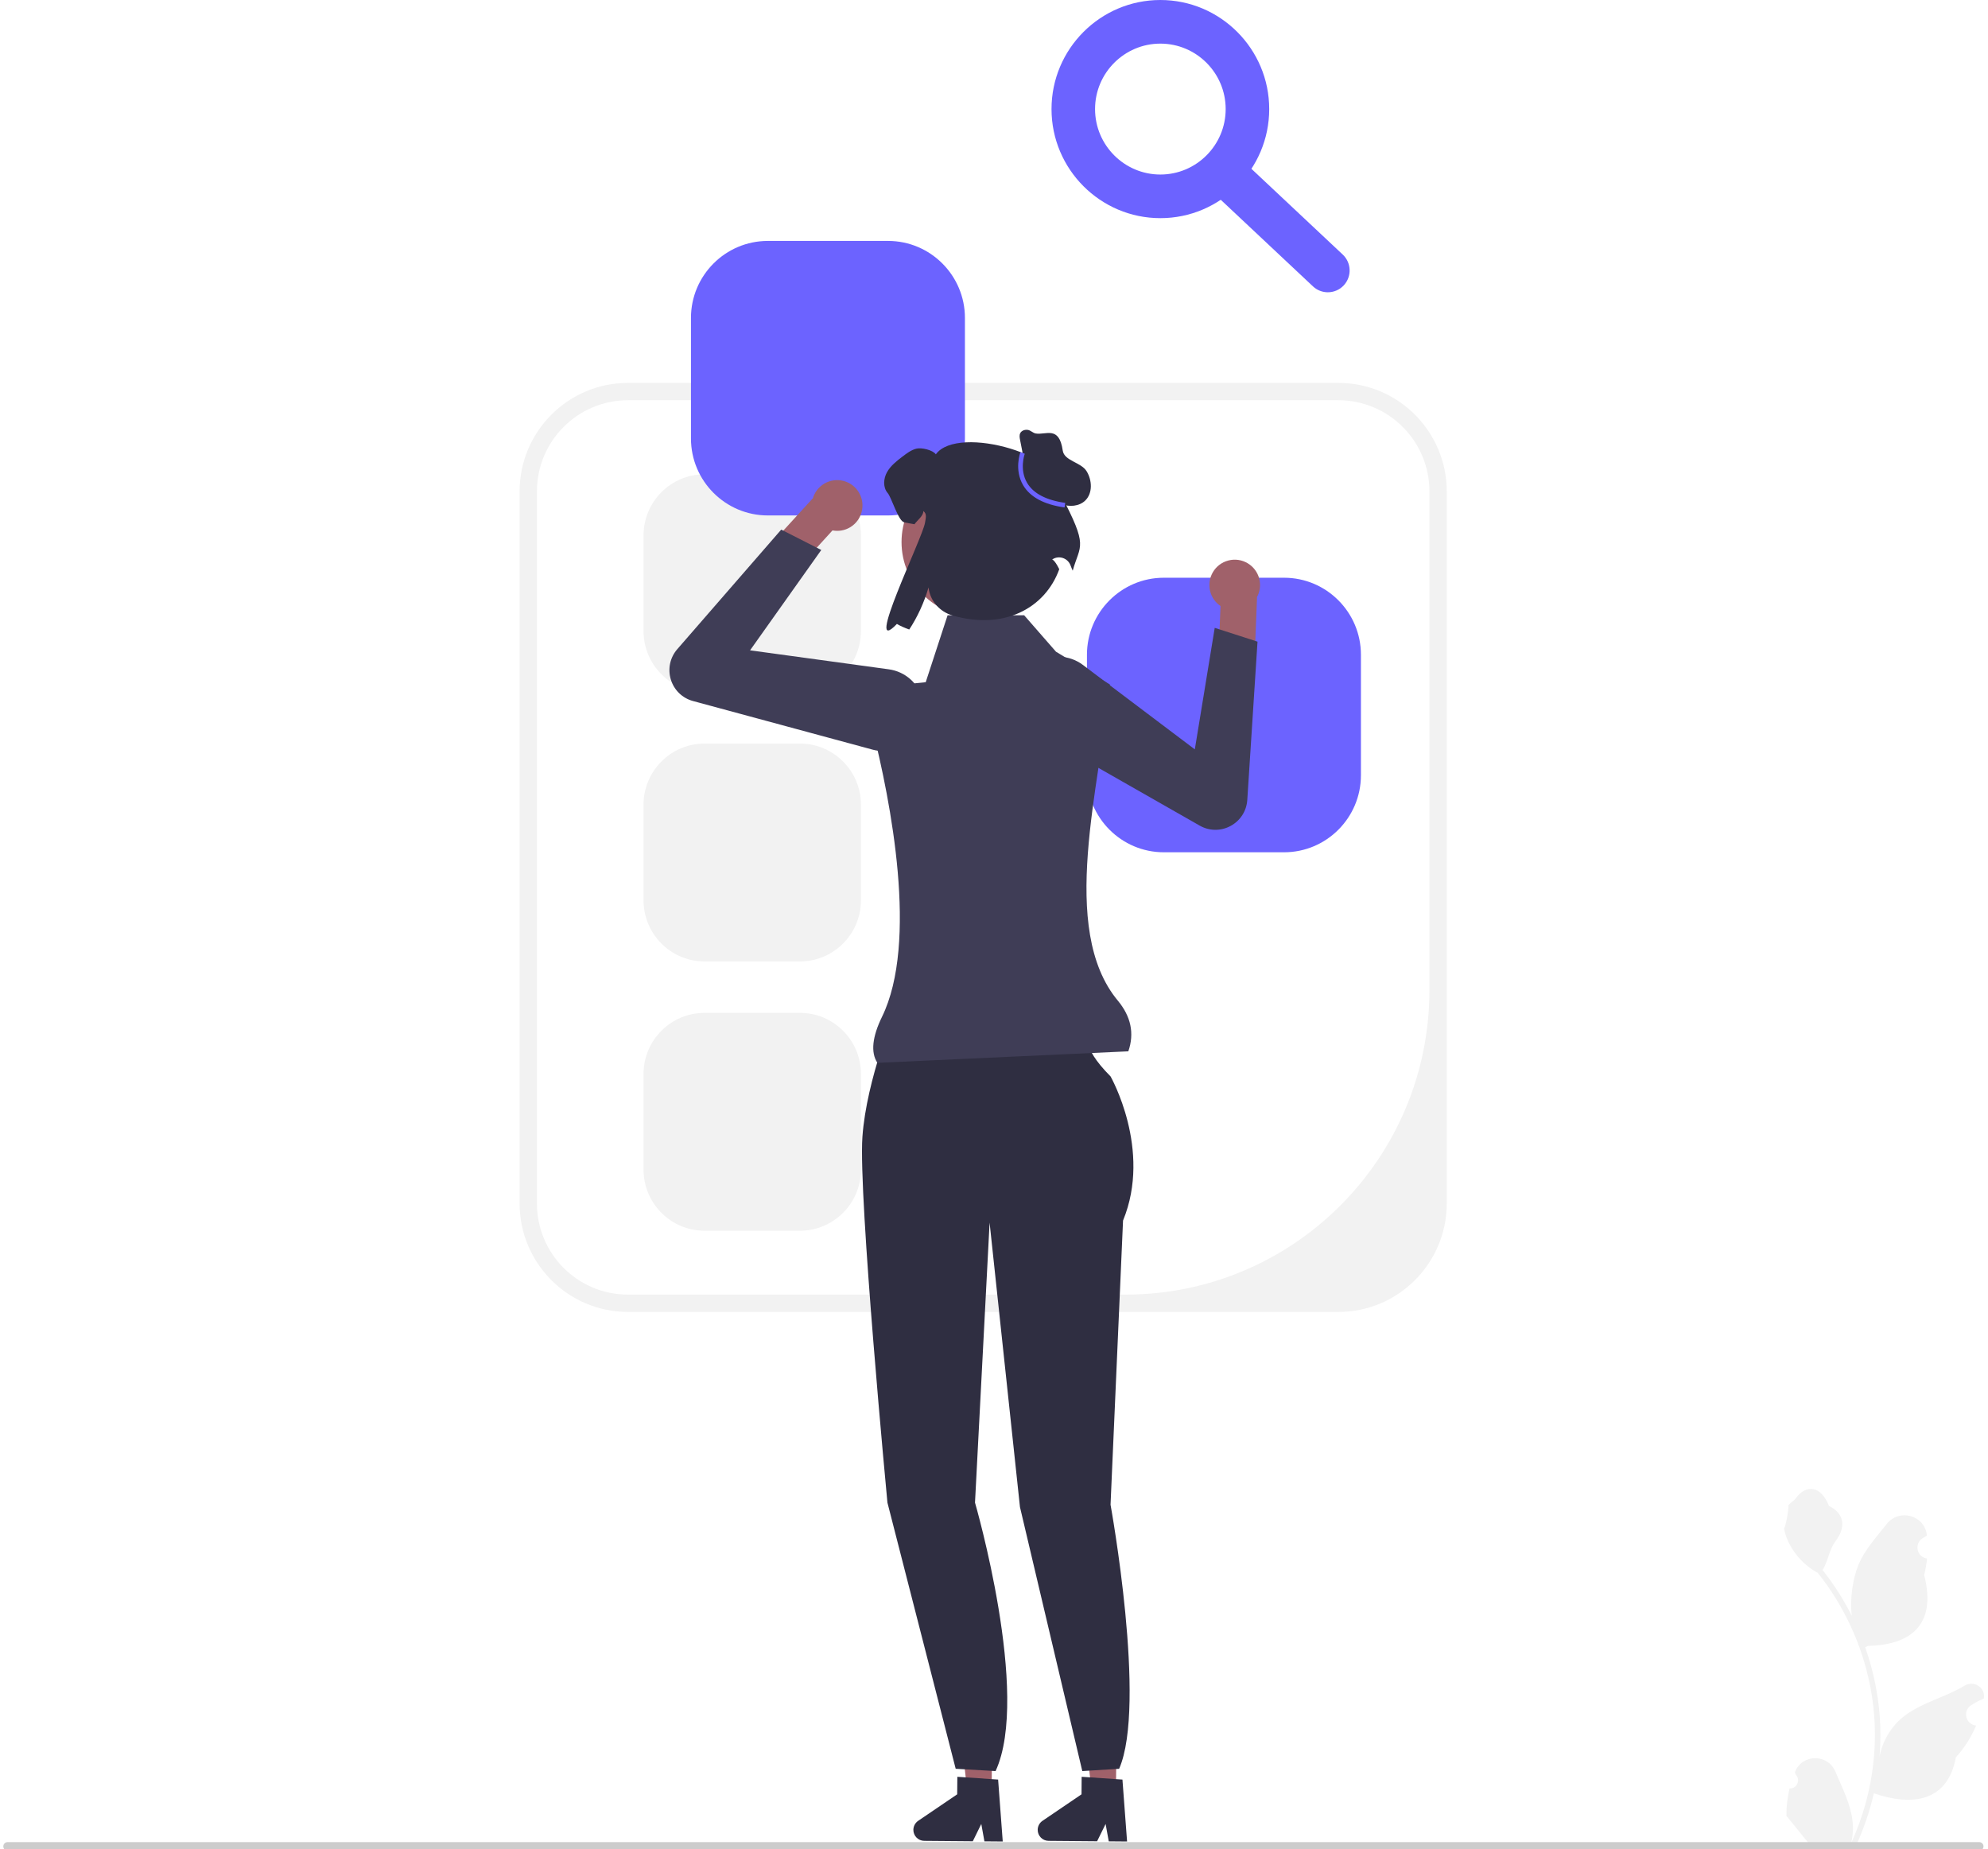 <?xml version="1.0" encoding="UTF-8"?>
<svg xmlns="http://www.w3.org/2000/svg" xmlns:xlink="http://www.w3.org/1999/xlink" width="300px" height="279px" viewBox="0 0 299 279" version="1.1">
<g id="surface1">
<path style=" stroke:none;fill-rule:nonzero;fill:rgb(94.902%,94.902%,94.902%);fill-opacity:1;" d="M 201.477 197.961 L 94.254 197.961 C 85.242 197.961 77.91 190.617 77.91 181.586 L 77.91 74.152 C 77.91 65.121 85.242 57.777 94.254 57.777 L 201.477 57.777 C 210.492 57.777 217.824 65.121 217.824 74.152 L 217.824 181.586 C 217.824 190.617 210.492 197.961 201.477 197.961 Z M 94.254 60.395 C 86.672 60.395 80.527 66.555 80.527 74.152 L 80.527 181.586 C 80.527 189.184 86.672 195.344 94.254 195.344 L 169.363 195.344 C 194.684 195.344 215.207 174.777 215.207 149.406 L 215.207 74.152 C 215.207 66.555 209.059 60.395 201.477 60.395 Z M 94.254 60.395 "/>
<path style=" stroke:none;fill-rule:nonzero;fill:rgb(94.902%,94.902%,94.902%);fill-opacity:1;" d="M 105.816 71.566 C 100.738 71.566 96.613 75.703 96.613 80.789 L 96.613 95.223 C 96.613 100.309 100.738 104.445 105.816 104.445 L 120.219 104.445 C 125.293 104.445 129.422 100.309 129.422 95.223 L 129.422 80.789 C 129.422 75.703 125.293 71.566 120.219 71.566 Z M 105.816 71.566 "/>
<path style=" stroke:none;fill-rule:nonzero;fill:rgb(94.902%,94.902%,94.902%);fill-opacity:1;" d="M 105.816 112.199 C 100.738 112.199 96.613 116.336 96.613 121.422 L 96.613 135.852 C 96.613 140.938 100.738 145.074 105.816 145.074 L 120.219 145.074 C 125.293 145.074 129.422 140.938 129.422 135.852 L 129.422 121.422 C 129.422 116.336 125.293 112.199 120.219 112.199 Z M 105.816 112.199 "/>
<path style=" stroke:none;fill-rule:nonzero;fill:rgb(94.902%,94.902%,94.902%);fill-opacity:1;" d="M 105.816 152.832 C 100.738 152.832 96.613 156.965 96.613 162.051 L 96.613 176.484 C 96.613 181.57 100.738 185.707 105.816 185.707 L 120.219 185.707 C 125.293 185.707 129.422 181.57 129.422 176.484 L 129.422 162.051 C 129.422 156.965 125.293 152.832 120.219 152.832 Z M 105.816 152.832 "/>
<path style=" stroke:none;fill-rule:nonzero;fill:rgb(42.353%,38.824%,100%);fill-opacity:1;" d="M 115.367 36.355 C 108.973 36.355 103.77 41.566 103.77 47.973 L 103.77 66.16 C 103.77 72.566 108.973 77.777 115.367 77.777 L 133.52 77.777 C 139.914 77.777 145.113 72.566 145.113 66.16 L 145.113 47.973 C 145.113 41.566 139.91 36.355 133.52 36.355 Z M 115.367 36.355 "/>
<path style=" stroke:none;fill-rule:nonzero;fill:rgb(42.353%,38.824%,100%);fill-opacity:1;" d="M 175.125 87.176 C 168.73 87.176 163.527 92.391 163.527 98.797 L 163.527 116.98 C 163.527 123.391 168.73 128.602 175.125 128.602 L 193.273 128.602 C 199.668 128.602 204.871 123.391 204.871 116.98 L 204.871 98.797 C 204.871 92.391 199.668 87.176 193.273 87.176 Z M 175.125 87.176 "/>
<path style=" stroke:none;fill-rule:nonzero;fill:rgb(62.745%,38.039%,41.569%);fill-opacity:1;" d="M 149.145 270.227 L 145.457 270.195 L 143.824 255.613 L 149.266 255.66 Z M 149.145 270.227 "/>
<path style=" stroke:none;fill-rule:nonzero;fill:rgb(18.431%,18.039%,25.49%);fill-opacity:1;" d="M 137.332 276.102 C 137.324 277.012 138.059 277.762 138.969 277.77 L 146.301 277.832 L 147.582 275.223 L 148.055 277.844 L 150.82 277.867 L 150.121 268.523 L 149.16 268.461 L 145.234 268.188 L 143.969 268.105 L 143.945 270.75 L 138.055 274.75 C 137.609 275.055 137.34 275.562 137.332 276.102 Z M 137.332 276.102 "/>
<path style=" stroke:none;fill-rule:nonzero;fill:rgb(62.745%,38.039%,41.569%);fill-opacity:1;" d="M 167.906 270.227 L 164.219 270.195 L 162.586 255.613 L 168.027 255.66 Z M 167.906 270.227 "/>
<path style=" stroke:none;fill-rule:nonzero;fill:rgb(18.431%,18.039%,25.49%);fill-opacity:1;" d="M 156.094 276.102 C 156.086 277.012 156.816 277.762 157.73 277.77 L 165.059 277.832 L 166.344 275.223 L 166.816 277.844 L 169.582 277.867 L 168.883 268.523 L 167.922 268.461 L 163.996 268.188 L 162.727 268.105 L 162.707 270.75 L 156.816 274.75 C 156.367 275.055 156.098 275.562 156.094 276.102 Z M 156.094 276.102 "/>
<path style=" stroke:none;fill-rule:nonzero;fill:rgb(18.431%,18.039%,25.49%);fill-opacity:1;" d="M 134.676 152.328 L 149.621 152.801 L 163.781 155.953 C 163.781 155.953 162.367 157.688 167.086 162.418 C 167.086 162.418 173.379 173.453 168.973 184.172 L 167.086 227.051 C 167.086 227.051 172.59 257.273 168.383 266.895 L 162.824 267.242 L 153.418 227.398 L 148.836 184.484 L 146.633 226.734 C 146.633 226.734 155.059 255.73 149.738 267.242 L 143.719 266.895 L 133.418 226.734 C 133.418 226.734 129.012 180.387 129.641 171.559 C 130.27 162.73 134.676 152.328 134.676 152.328 Z M 134.676 152.328 "/>
<path style=" stroke:none;fill-rule:nonzero;fill:rgb(62.745%,38.039%,41.569%);fill-opacity:1;" d="M 184.867 84.574 C 182.824 85.105 181.598 87.191 182.125 89.242 C 182.371 90.18 182.941 90.941 183.684 91.445 L 183.684 91.449 L 183.395 98.484 L 188.766 100.977 L 189.195 90.152 L 189.156 90.152 C 189.621 89.32 189.785 88.316 189.527 87.32 C 188.996 85.273 186.91 84.043 184.867 84.574 Z M 184.867 84.574 "/>
<path style=" stroke:none;fill-rule:nonzero;fill:rgb(24.706%,23.922%,33.725%);fill-opacity:1;" d="M 154.84 109.68 C 153.711 108.559 153.059 107.039 153.031 105.387 C 153 103.168 154.109 101.156 156 100.004 C 158.176 98.676 160.898 98.809 162.934 100.344 L 179.805 113.074 L 182.809 94.738 L 189.266 96.82 L 187.723 120.695 C 187.617 122.363 186.676 123.836 185.203 124.629 C 183.734 125.426 181.988 125.406 180.539 124.578 L 156.156 110.68 C 155.668 110.398 155.227 110.062 154.84 109.68 Z M 154.84 109.68 "/>
<path style=" stroke:none;fill-rule:nonzero;fill:rgb(62.745%,38.039%,41.569%);fill-opacity:1;" d="M 129.117 74.316 C 130.195 76.137 129.598 78.484 127.785 79.566 C 126.953 80.062 126.012 80.199 125.129 80.035 L 125.125 80.039 L 120.387 85.238 L 114.824 83.219 L 122.125 75.227 L 122.148 75.254 C 122.402 74.336 122.996 73.508 123.879 72.984 C 125.691 71.902 128.039 72.5 129.117 74.316 Z M 129.117 74.316 "/>
<path style=" stroke:none;fill-rule:nonzero;fill:rgb(24.706%,23.922%,33.725%);fill-opacity:1;" d="M 131.16 113.109 L 104.082 105.781 C 102.469 105.344 101.215 104.129 100.73 102.527 C 100.246 100.926 100.609 99.215 101.707 97.953 L 117.391 79.914 L 123.434 82.988 L 112.688 98.129 L 133.609 100.992 C 136.137 101.336 138.164 103.164 138.773 105.641 C 139.309 107.793 138.68 110.004 137.098 111.555 C 135.922 112.711 134.387 113.328 132.797 113.328 C 132.254 113.328 131.707 113.258 131.16 113.109 Z M 131.16 113.109 "/>
<path style=" stroke:none;fill-rule:nonzero;fill:rgb(24.706%,23.922%,33.725%);fill-opacity:1;" d="M 169.77 158.637 L 131.902 160.375 C 130.859 158.793 131.145 156.414 132.598 153.434 C 138.098 142.184 133.922 120.898 131.113 109.816 C 130.324 106.707 132.441 103.617 135.625 103.297 L 139.195 102.941 L 142.496 92.844 L 154.055 92.844 L 158.852 98.336 L 166.992 103.289 C 165.508 118.578 159.195 140.164 168.188 150.992 C 170.156 153.359 170.715 155.918 169.77 158.637 Z M 169.77 158.637 "/>
<path style=" stroke:none;fill-rule:nonzero;fill:rgb(62.745%,38.039%,41.569%);fill-opacity:1;" d="M 158.066 81.797 C 158.066 88.027 153.023 93.078 146.809 93.078 C 140.59 93.078 135.547 88.027 135.547 81.797 C 135.547 75.566 140.59 70.516 146.809 70.516 C 153.023 70.516 158.066 75.566 158.066 81.797 Z M 158.066 81.797 "/>
<path style=" stroke:none;fill-rule:nonzero;fill:rgb(18.431%,18.039%,25.49%);fill-opacity:1;" d="M 159.547 74.574 C 161.113 68.852 144.039 63.945 140.723 68.555 C 140.262 67.898 138.555 67.5 137.773 67.703 C 136.992 67.902 136.336 68.406 135.691 68.891 C 134.809 69.57 133.895 70.273 133.355 71.25 C 132.809 72.223 132.723 73.551 133.457 74.395 C 134.039 75.066 135.062 78.633 135.938 78.809 C 136.547 78.934 137.059 79.035 137.5 79.105 C 137.895 78.531 138.895 77.812 138.824 77.113 C 139.418 77.508 139.199 78.203 139.082 78.91 C 138.684 81.27 129.703 99.527 134.848 94.148 C 135.355 94.449 135.984 94.73 136.711 94.988 C 137.941 93.125 138.953 90.93 139.621 88.637 L 139.625 88.68 C 139.855 90.672 141.309 92.309 143.234 92.867 C 150.953 95.109 157.199 91.82 159.348 85.891 C 158.562 84.289 158.219 84.465 158.289 84.418 C 159.27 83.754 160.621 84.188 161.043 85.297 C 161.168 85.621 161.277 85.902 161.379 86.113 C 162.496 82.102 163.828 82.68 159.547 74.574 Z M 159.547 74.574 "/>
<path style=" stroke:none;fill-rule:nonzero;fill:rgb(18.431%,18.039%,25.49%);fill-opacity:1;" d="M 154.223 70.426 L 153.434 66.383 C 153.367 66.043 153.305 65.676 153.457 65.367 C 153.652 64.969 154.156 64.801 154.598 64.867 C 155.035 64.93 155.363 65.332 155.801 65.41 C 157.32 65.676 159.328 64.176 159.871 67.977 C 160.098 69.562 162.625 69.73 163.469 71.094 C 164.312 72.453 164.414 74.418 163.266 75.531 C 162.344 76.418 160.867 76.52 159.676 76.066 C 158.48 75.613 157.523 74.695 156.684 73.73 C 155.848 72.766 155.09 71.719 154.125 70.879 "/>
<path style=" stroke:none;fill-rule:nonzero;fill:rgb(42.353%,38.824%,100%);fill-opacity:1;" d="M 160.148 76.57 C 157.066 76.137 154.969 75.016 153.906 73.23 C 152.52 70.898 153.449 68.328 153.488 68.219 L 154.141 68.465 C 154.133 68.488 153.289 70.84 154.508 72.883 C 155.457 74.469 157.387 75.48 160.246 75.879 Z M 160.148 76.57 "/>
<path style=" stroke:none;fill-rule:nonzero;fill:rgb(42.353%,38.824%,100%);fill-opacity:1;" d="M 174.605 32.918 C 165.551 32.918 158.18 25.535 158.18 16.457 C 158.18 7.383 165.551 0 174.605 0 C 183.664 0 191.031 7.383 191.031 16.457 C 191.031 25.535 183.664 32.918 174.605 32.918 Z M 174.605 6.582 C 169.172 6.582 164.75 11.012 164.75 16.457 C 164.75 21.906 169.172 26.336 174.605 26.336 C 180.043 26.336 184.461 21.906 184.461 16.457 C 184.461 11.012 180.043 6.582 174.605 6.582 Z M 174.605 6.582 "/>
<path style=" stroke:none;fill-rule:nonzero;fill:rgb(42.353%,38.824%,100%);fill-opacity:1;" d="M 199.879 44.102 C 199.074 44.102 198.27 43.809 197.633 43.211 L 182.215 28.734 C 180.891 27.492 180.824 25.41 182.066 24.086 C 183.305 22.754 185.383 22.688 186.707 23.934 L 202.125 38.41 C 203.449 39.652 203.52 41.734 202.277 43.062 C 201.629 43.754 200.754 44.102 199.879 44.102 Z M 199.879 44.102 "/>
<path style=" stroke:none;fill-rule:nonzero;fill:rgb(94.902%,94.902%,94.902%);fill-opacity:1;" d="M 269.559 269.859 C 270.676 269.93 271.293 268.539 270.449 267.727 L 270.367 267.395 C 270.375 267.367 270.387 267.34 270.398 267.312 C 271.527 264.613 275.355 264.633 276.477 267.336 C 277.473 269.734 278.738 272.137 279.047 274.672 C 279.188 275.793 279.125 276.934 278.879 278.031 C 281.207 272.934 282.434 267.367 282.434 261.77 C 282.434 260.363 282.355 258.957 282.199 257.551 C 282.07 256.406 281.891 255.266 281.66 254.133 C 280.414 248.023 277.715 242.207 273.82 237.344 C 271.949 236.32 270.387 234.719 269.445 232.797 C 269.105 232.105 268.84 231.359 268.715 230.598 C 268.93 230.629 269.52 227.375 269.359 227.176 C 269.656 226.727 270.188 226.5 270.512 226.062 C 272.121 223.871 274.344 224.254 275.504 227.23 C 277.98 228.48 278.004 230.559 276.484 232.559 C 275.52 233.828 275.387 235.551 274.535 236.91 C 274.625 237.023 274.715 237.133 274.801 237.242 C 276.402 239.301 277.789 241.512 278.953 243.836 C 278.625 241.254 279.113 238.145 279.941 236.137 C 280.887 233.852 282.66 231.93 284.219 229.953 C 286.094 227.582 289.938 228.617 290.266 231.625 C 290.27 231.652 290.273 231.684 290.277 231.711 C 290.043 231.844 289.816 231.98 289.594 232.129 C 288.332 232.969 288.77 234.934 290.266 235.164 L 290.301 235.168 C 290.215 236.004 290.074 236.836 289.863 237.648 C 291.867 245.406 287.543 248.23 281.375 248.355 C 281.238 248.426 281.105 248.496 280.969 248.562 C 281.594 250.328 282.094 252.137 282.465 253.969 C 282.797 255.59 283.027 257.227 283.156 258.871 C 283.316 260.945 283.301 263.031 283.129 265.102 L 283.137 265.031 C 283.582 262.75 284.816 260.617 286.613 259.141 C 289.285 256.941 293.066 256.129 295.949 254.359 C 297.34 253.508 299.117 254.609 298.875 256.223 L 298.863 256.301 C 298.434 256.477 298.016 256.676 297.609 256.906 C 297.379 257.035 297.152 257.176 296.93 257.32 C 295.664 258.16 296.102 260.125 297.602 260.355 L 297.633 260.363 C 297.66 260.367 297.68 260.371 297.703 260.371 C 296.969 262.125 295.941 263.754 294.656 265.156 C 293.402 271.926 288.027 272.57 282.277 270.598 L 282.273 270.598 C 281.648 273.34 280.727 276.02 279.547 278.574 L 269.805 278.574 C 269.77 278.465 269.738 278.355 269.707 278.246 C 270.609 278.301 271.516 278.25 272.402 278.086 C 271.68 277.195 270.957 276.301 270.234 275.41 C 270.215 275.395 270.203 275.375 270.188 275.359 C 269.82 274.906 269.453 274.453 269.086 274 L 269.086 273.996 C 269.062 272.602 269.23 271.211 269.559 269.859 Z M 269.559 269.859 "/>
<path style=" stroke:none;fill-rule:nonzero;fill:rgb(80%,80%,80%);fill-opacity:1;" d="M 0 278.605 C 0 278.961 0.285 279.25 0.645 279.25 L 298.18 279.25 C 298.535 279.25 298.82 278.961 298.82 278.605 C 298.82 278.246 298.535 277.961 298.18 277.961 L 0.645 277.961 C 0.285 277.961 0 278.246 0 278.605 Z M 0 278.605 "/>
</g>
</svg>
